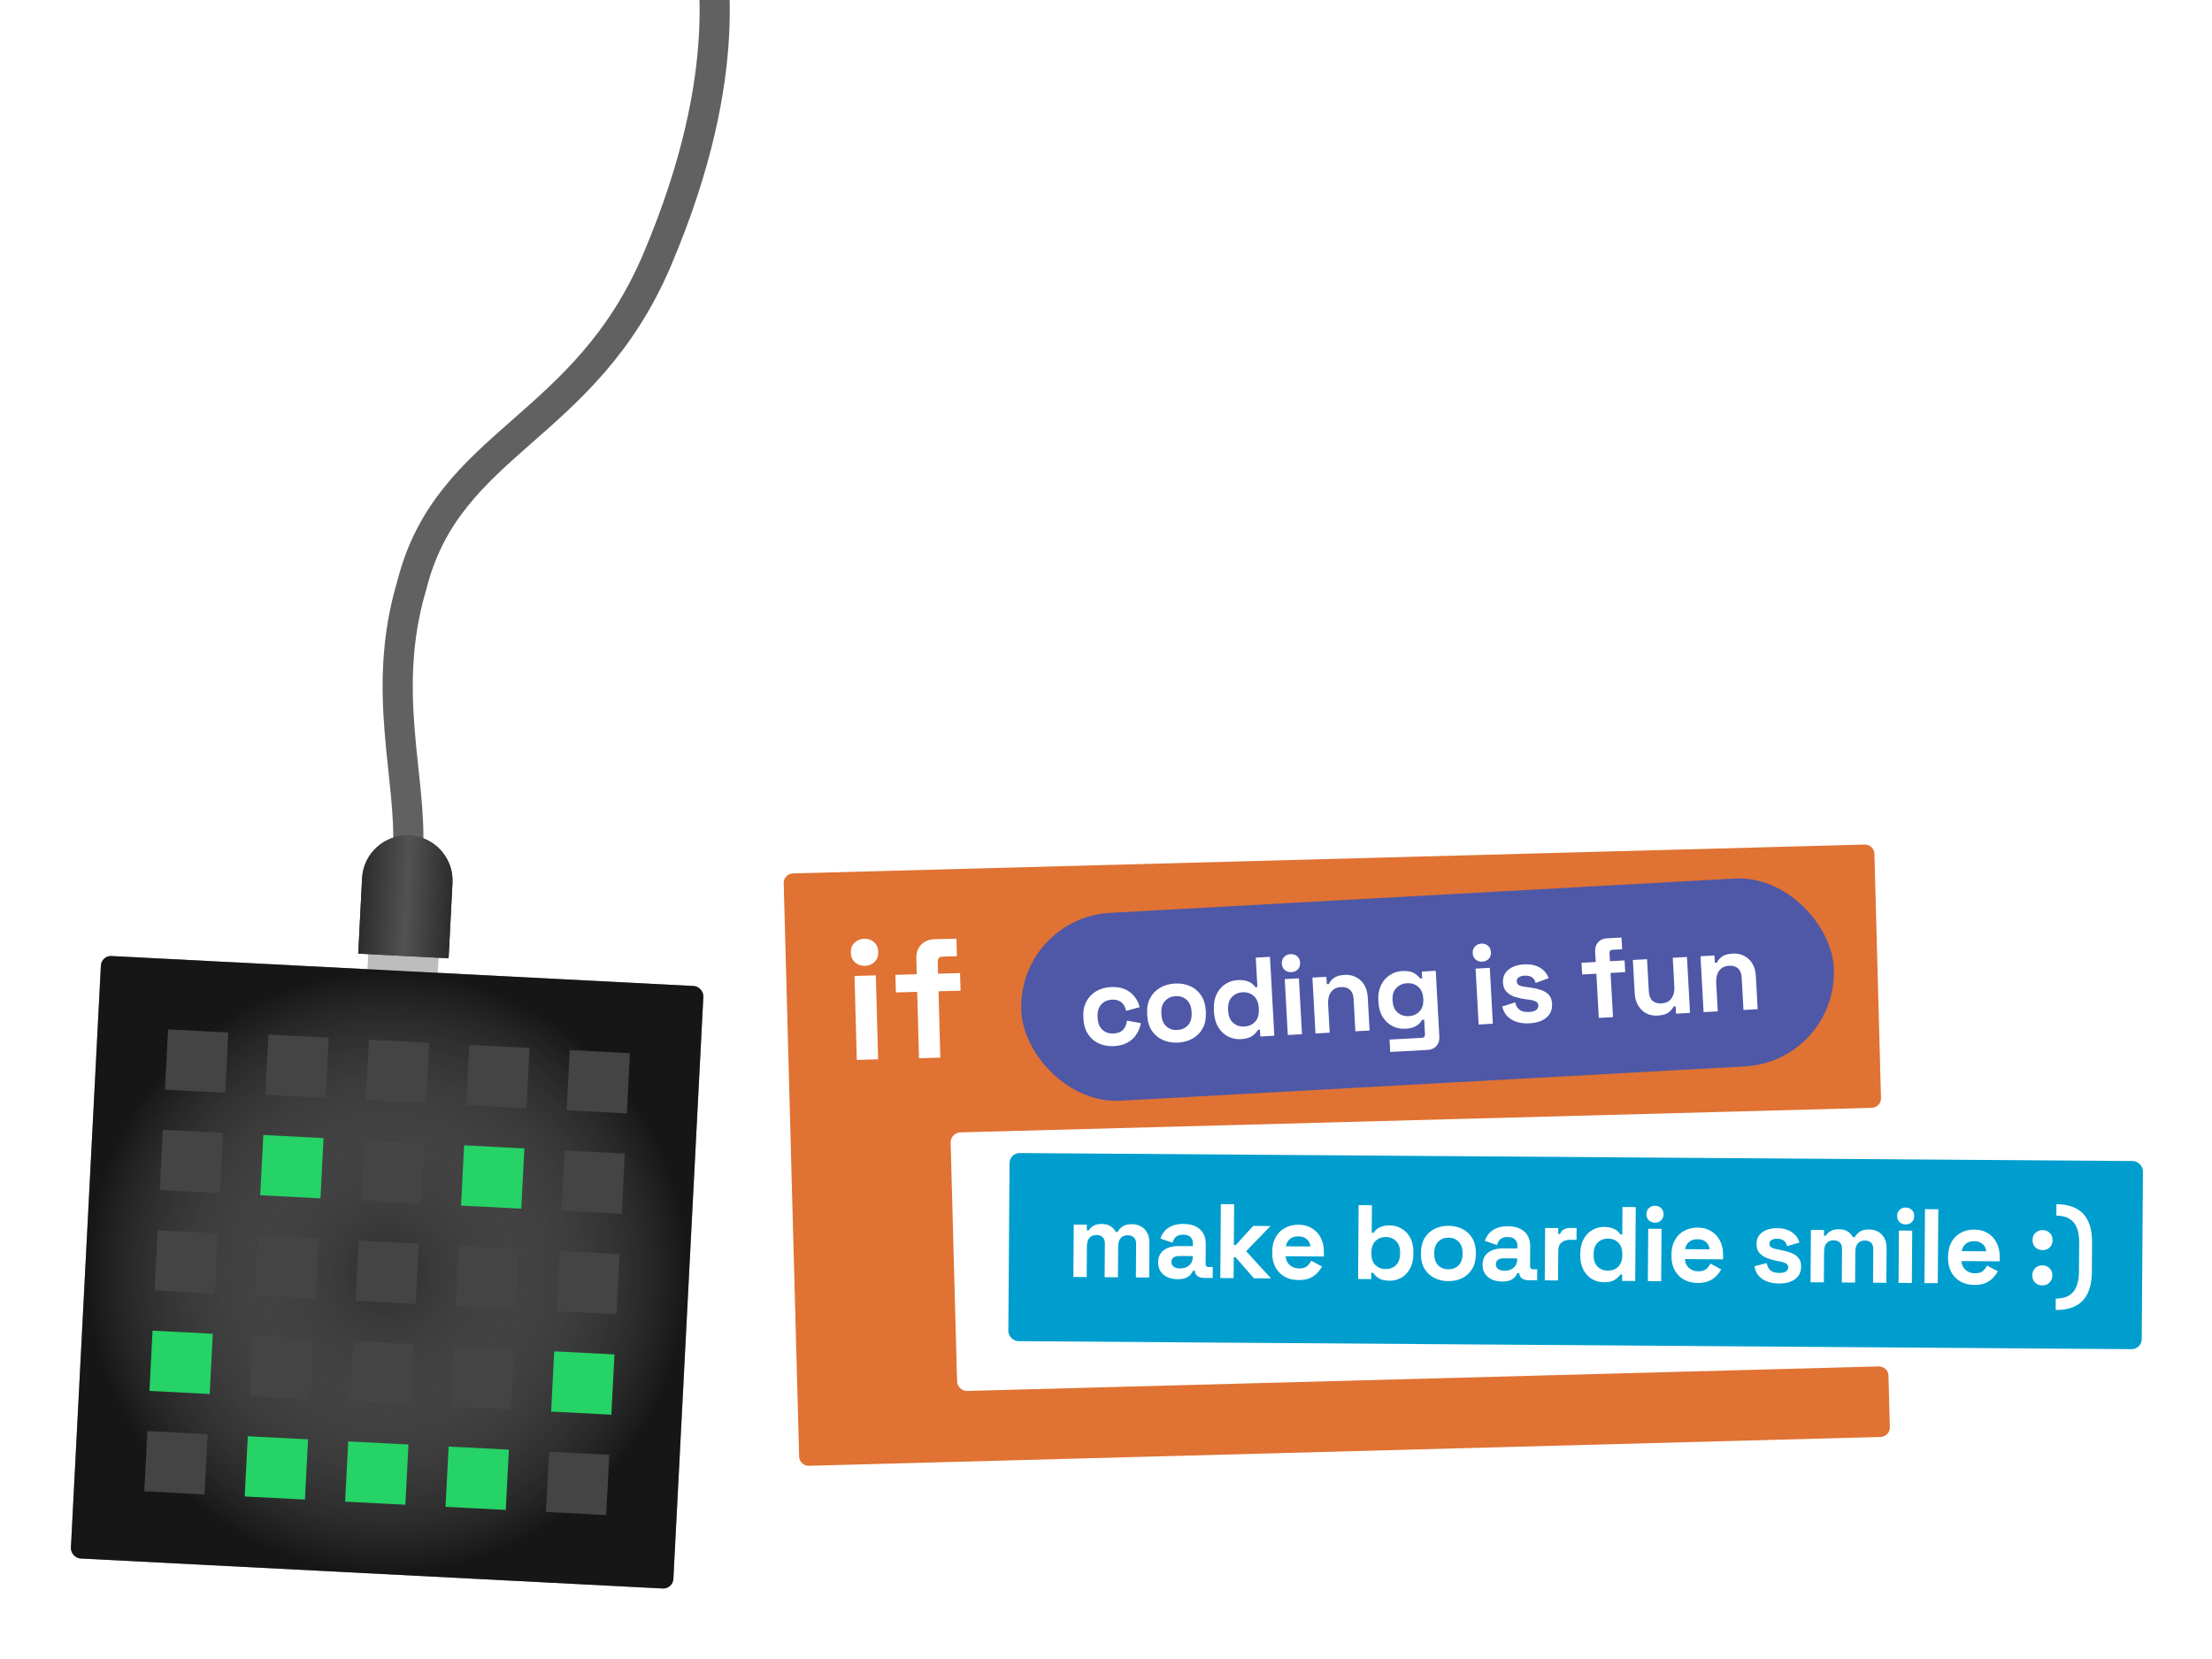 <svg width="440" height="330" viewBox="0 0 440 330" fill="none" xmlns="http://www.w3.org/2000/svg">
<g clip-path="url(#clip0)">
<g opacity="0.75">
<mask id="path-1-outside-1" maskUnits="userSpaceOnUse" x="158.18" y="170.285" width="222" height="122" fill="black">
<rect fill="white" x="158.18" y="170.285" width="222" height="122"/>
<path fill-rule="evenodd" clip-rule="evenodd" d="M160.18 174.156C160.18 173.123 161.032 172.285 162.084 172.285H375.314C376.365 172.285 377.217 173.123 377.217 174.156V222.802C377.217 223.836 376.365 224.674 375.314 224.674H193.987C192.882 224.674 191.987 225.569 191.987 226.673V274.126C191.987 275.231 192.882 276.126 193.987 276.126H375.313C376.365 276.126 377.217 276.964 377.217 277.997V288.288C377.217 289.321 376.365 290.159 375.313 290.159H162.084C161.032 290.159 160.18 289.321 160.18 288.288V283.61V277.997V217.19C160.18 217.189 160.18 217.189 160.18 217.189V217.189C160.18 217.189 160.18 217.189 160.18 217.189V174.156Z"/>
</mask>
<path fill-rule="evenodd" clip-rule="evenodd" d="M160.18 174.156C160.18 173.123 161.032 172.285 162.084 172.285H375.314C376.365 172.285 377.217 173.123 377.217 174.156V222.802C377.217 223.836 376.365 224.674 375.314 224.674H193.987C192.882 224.674 191.987 225.569 191.987 226.673V274.126C191.987 275.231 192.882 276.126 193.987 276.126H375.313C376.365 276.126 377.217 276.964 377.217 277.997V288.288C377.217 289.321 376.365 290.159 375.313 290.159H162.084C161.032 290.159 160.18 289.321 160.18 288.288V283.61V277.997V217.19C160.18 217.189 160.18 217.189 160.18 217.189V217.189C160.18 217.189 160.18 217.189 160.18 217.189V174.156Z" fill="white"/>
<path d="M162.084 170.285C159.961 170.285 158.18 171.986 158.18 174.156H162.18C162.18 174.175 162.176 174.198 162.167 174.219C162.158 174.238 162.148 174.251 162.139 174.26C162.122 174.277 162.098 174.285 162.084 174.285V170.285ZM375.314 170.285H162.084V174.285H375.314V170.285ZM379.217 174.156C379.217 171.986 377.437 170.285 375.314 170.285V174.285C375.299 174.285 375.276 174.277 375.258 174.26C375.249 174.251 375.239 174.238 375.231 174.219C375.222 174.198 375.217 174.175 375.217 174.156H379.217ZM379.217 222.802V174.156H375.217V222.802H379.217ZM375.314 226.674C377.437 226.674 379.217 224.973 379.217 222.802H375.217C375.217 222.783 375.222 222.761 375.231 222.74C375.239 222.721 375.249 222.708 375.258 222.699C375.276 222.681 375.299 222.674 375.314 222.674V226.674ZM193.987 226.674H375.314V222.674H193.987V226.674ZM189.987 226.673V274.126H193.987V226.673H189.987ZM375.313 274.126H193.987V278.126H375.313V274.126ZM379.217 277.997C379.217 275.827 377.436 274.126 375.313 274.126V278.126C375.299 278.126 375.276 278.118 375.258 278.101C375.249 278.092 375.239 278.079 375.23 278.06C375.222 278.039 375.217 278.016 375.217 277.997H379.217ZM379.217 288.288V277.997H375.217V288.288H379.217ZM375.313 292.159C377.436 292.159 379.217 290.458 379.217 288.288H375.217C375.217 288.269 375.222 288.246 375.23 288.226C375.239 288.206 375.249 288.193 375.258 288.184C375.276 288.167 375.299 288.159 375.313 288.159V292.159ZM162.084 292.159H375.313V288.159H162.084V292.159ZM158.18 288.288C158.18 290.458 159.96 292.159 162.084 292.159V288.159C162.098 288.159 162.121 288.167 162.139 288.184C162.148 288.193 162.158 288.206 162.166 288.226C162.175 288.246 162.18 288.269 162.18 288.288H158.18ZM158.18 283.61V288.288H162.18V283.61H158.18ZM162.18 283.61V277.997H158.18V283.61H162.18ZM162.18 277.997V217.19H158.18V277.997H162.18ZM158.18 174.156V217.189H162.18V174.156H158.18ZM160.18 219.189C161.271 219.189 162.18 218.307 162.18 217.189H158.18C158.18 216.071 159.089 215.189 160.18 215.189V219.189ZM189.987 274.126C189.987 276.335 191.778 278.126 193.987 278.126V274.126L193.987 274.126H189.987ZM162.18 217.19C162.18 218.293 161.285 219.189 160.18 219.189V215.189C159.074 215.189 158.18 216.086 158.18 217.19H162.18ZM193.987 222.674C191.778 222.674 189.987 224.464 189.987 226.673H193.987L193.987 226.674V222.674Z" fill="white" mask="url(#path-1-outside-1)"/>
<rect x="198.24" y="231.45" width="227.687" height="38.891" rx="3" fill="white" stroke="white" stroke-width="2"/>
<rect x="206.922" y="178.646" width="164.032" height="39.614" rx="3" fill="white" stroke="white" stroke-width="2"/>
</g>
<g filter="url(#filter0_d)">
<path fill-rule="evenodd" clip-rule="evenodd" d="M155.891 175.656C155.863 174.623 156.692 173.763 157.743 173.735L370.896 167.997C371.947 167.969 372.822 168.783 372.849 169.816L374.158 218.445C374.186 219.478 373.357 220.338 372.306 220.366L191.045 225.246C189.94 225.275 189.069 226.195 189.099 227.299L190.376 274.735C190.406 275.839 191.325 276.71 192.429 276.68L373.69 271.801C374.742 271.772 375.616 272.587 375.644 273.62L375.921 283.907C375.949 284.94 375.119 285.8 374.068 285.828L160.916 291.566C159.864 291.594 158.99 290.78 158.962 289.747L158.836 285.071C158.836 285.071 158.836 285.071 158.836 285.071V285.071C158.836 285.071 158.836 285.071 158.836 285.071L157.048 218.674C157.048 218.674 157.048 218.674 157.048 218.674V218.674C157.049 218.674 157.049 218.674 157.049 218.674L155.891 175.656Z" fill="#E07233"/>
<path d="M170.427 210.827L169.977 194.129L174.219 194.014L174.669 210.713L170.427 210.827ZM172.046 192.119C171.283 192.139 170.625 191.91 170.073 191.431C169.544 190.951 169.268 190.307 169.246 189.499C169.225 188.691 169.465 188.033 169.968 187.525C170.493 187.017 171.138 186.753 171.901 186.732C172.686 186.711 173.344 186.94 173.873 187.42C174.403 187.9 174.678 188.544 174.7 189.352C174.722 190.16 174.481 190.818 173.978 191.326C173.476 191.833 172.831 192.098 172.046 192.119Z" fill="white"/>
<path d="M182.803 210.494L182.448 197.297L178.206 197.411L178.112 193.91L182.354 193.795L182.27 190.698C182.24 189.553 182.552 188.635 183.207 187.944C183.884 187.229 184.772 186.857 185.872 186.828L190.249 186.71L190.343 190.211L187.448 190.289C186.819 190.306 186.514 190.651 186.532 191.325L186.596 193.681L190.972 193.563L191.067 197.065L186.69 197.182L187.045 210.38L182.803 210.494Z" fill="white"/>
</g>
<rect x="200.828" y="229.344" width="225.457" height="37.42" rx="2" transform="rotate(0.412 200.828 229.344)" fill="#009ECE"/>
<g filter="url(#filter1_d)">
<rect x="202.135" y="182.608" width="161.843" height="37.42" rx="18.71" transform="rotate(-3.144 202.135 182.608)" fill="#4E58A7"/>
<path d="M221.59 208.088C220.513 208.147 219.522 207.977 218.616 207.577C217.724 207.176 217.001 206.564 216.446 205.74C215.891 204.916 215.581 203.898 215.514 202.688L215.497 202.374C215.43 201.163 215.628 200.118 216.089 199.238C216.55 198.359 217.202 197.671 218.044 197.175C218.902 196.678 219.868 196.4 220.944 196.341C222.005 196.283 222.927 196.419 223.71 196.751C224.493 197.083 225.134 197.565 225.633 198.197C226.147 198.813 226.501 199.529 226.696 200.342L223.993 201.075C223.908 200.63 223.752 200.234 223.523 199.887C223.294 199.54 222.979 199.272 222.579 199.084C222.194 198.896 221.717 198.817 221.15 198.848C220.582 198.879 220.073 199.035 219.624 199.314C219.188 199.578 218.85 199.964 218.608 200.472C218.38 200.964 218.285 201.561 218.324 202.264L218.336 202.488C218.375 203.19 218.535 203.781 218.816 204.26C219.111 204.724 219.49 205.07 219.952 205.3C220.429 205.513 220.951 205.605 221.519 205.574C222.371 205.527 223.002 205.275 223.411 204.818C223.835 204.345 224.087 203.746 224.167 203.022L226.938 203.522C226.787 204.325 226.491 205.068 226.048 205.752C225.62 206.42 225.036 206.962 224.294 207.377C223.552 207.793 222.651 208.03 221.59 208.088Z" fill="white"/>
<path d="M234.344 207.388C233.238 207.448 232.232 207.279 231.326 206.879C230.419 206.479 229.689 205.867 229.134 205.043C228.579 204.219 228.268 203.209 228.203 202.013L228.183 201.655C228.117 200.459 228.315 199.421 228.777 198.542C229.238 197.662 229.897 196.973 230.754 196.477C231.611 195.98 232.593 195.701 233.699 195.64C234.805 195.58 235.811 195.749 236.718 196.149C237.624 196.549 238.355 197.161 238.91 197.985C239.465 198.809 239.775 199.819 239.841 201.014L239.86 201.373C239.926 202.569 239.728 203.607 239.267 204.486C238.805 205.366 238.146 206.054 237.289 206.551C236.432 207.048 235.45 207.327 234.344 207.388ZM234.206 204.877C235.073 204.829 235.775 204.513 236.313 203.929C236.85 203.33 237.089 202.507 237.032 201.461L237.02 201.237C236.962 200.191 236.634 199.407 236.036 198.885C235.452 198.347 234.719 198.103 233.837 198.151C232.97 198.199 232.268 198.522 231.732 199.121C231.194 199.705 230.954 200.521 231.011 201.567L231.024 201.791C231.081 202.837 231.409 203.629 232.009 204.165C232.607 204.687 233.339 204.924 234.206 204.877Z" fill="white"/>
<path d="M246.816 206.703C245.934 206.751 245.092 206.58 244.292 206.189C243.505 205.783 242.856 205.166 242.346 204.34C241.836 203.513 241.548 202.495 241.481 201.284L241.461 200.925C241.395 199.715 241.57 198.671 241.987 197.794C242.403 196.916 242.981 196.24 243.719 195.765C244.457 195.274 245.274 195.005 246.17 194.955C246.843 194.918 247.408 194.97 247.865 195.11C248.337 195.234 248.721 195.407 249.018 195.631C249.315 195.854 249.546 196.097 249.71 196.357L250.114 196.335L249.792 190.484L252.617 190.329L253.479 206.022L250.699 206.174L250.625 204.829L250.222 204.852C249.991 205.284 249.616 205.687 249.096 206.06C248.592 206.433 247.832 206.647 246.816 206.703ZM247.532 204.19C248.399 204.142 249.109 203.826 249.661 203.241C250.213 202.641 250.459 201.803 250.4 200.727L250.388 200.503C250.329 199.427 249.992 198.628 249.379 198.107C248.78 197.57 248.04 197.326 247.158 197.375C246.291 197.422 245.582 197.746 245.03 198.346C244.477 198.931 244.231 199.761 244.29 200.838L244.302 201.062C244.361 202.138 244.698 202.944 245.312 203.48C245.925 204.001 246.665 204.237 247.532 204.19Z" fill="white"/>
<path d="M256.162 205.874L255.552 194.755L258.376 194.6L258.987 205.719L256.162 205.874ZM256.893 193.377C256.385 193.405 255.942 193.264 255.565 192.955C255.203 192.645 255.008 192.221 254.978 191.683C254.949 191.145 255.097 190.702 255.422 190.355C255.763 190.006 256.187 189.818 256.696 189.79C257.219 189.761 257.661 189.902 258.023 190.212C258.385 190.522 258.58 190.946 258.61 191.484C258.64 192.022 258.492 192.465 258.166 192.812C257.84 193.16 257.416 193.348 256.893 193.377Z" fill="white"/>
<path d="M261.669 205.572L261.058 194.452L263.838 194.3L263.918 195.757L264.322 195.735C264.48 195.336 264.796 194.952 265.27 194.581C265.744 194.195 266.481 193.975 267.482 193.92C268.349 193.872 269.115 194.032 269.78 194.401C270.459 194.753 270.997 195.271 271.394 195.953C271.791 196.621 272.014 197.418 272.065 198.345L272.43 204.981L269.605 205.136L269.253 198.724C269.207 197.887 268.963 197.271 268.522 196.876C268.095 196.479 267.501 196.302 266.739 196.344C265.872 196.392 265.215 196.72 264.769 197.329C264.322 197.923 264.127 198.736 264.183 199.767L264.494 205.417L261.669 205.572Z" fill="white"/>
<path d="M274.194 199.352L274.174 198.994C274.11 197.828 274.287 196.821 274.706 195.974C275.123 195.112 275.701 194.443 276.439 193.967C277.192 193.476 278.024 193.206 278.936 193.156C279.952 193.1 280.731 193.237 281.274 193.567C281.817 193.897 282.219 194.25 282.479 194.625L282.883 194.603L282.809 193.258L285.589 193.105L286.308 206.197C286.35 206.96 286.159 207.577 285.735 208.05C285.312 208.538 284.727 208.803 283.98 208.844L276.537 209.253L276.401 206.787L282.858 206.432C283.276 206.409 283.473 206.173 283.449 205.725L283.29 202.833L282.886 202.855C282.75 203.102 282.554 203.36 282.299 203.629C282.043 203.883 281.696 204.105 281.256 204.294C280.817 204.483 280.254 204.596 279.566 204.634C278.654 204.684 277.798 204.514 276.997 204.123C276.21 203.716 275.563 203.115 275.054 202.318C274.545 201.507 274.258 200.518 274.194 199.352ZM280.238 202.124C281.104 202.076 281.814 201.76 282.367 201.175C282.919 200.59 283.168 199.796 283.113 198.795L283.101 198.571C283.045 197.555 282.711 196.793 282.098 196.287C281.5 195.766 280.76 195.529 279.878 195.577C279.011 195.625 278.302 195.941 277.749 196.526C277.196 197.096 276.947 197.89 277.003 198.906L277.015 199.13C277.07 200.131 277.404 200.893 278.017 201.414C278.631 201.935 279.371 202.171 280.238 202.124Z" fill="white"/>
<path d="M294.127 203.789L293.516 192.67L296.341 192.515L296.951 203.634L294.127 203.789ZM294.857 191.292C294.349 191.32 293.906 191.179 293.529 190.87C293.168 190.56 292.972 190.136 292.942 189.598C292.913 189.06 293.061 188.617 293.387 188.27C293.727 187.921 294.152 187.733 294.66 187.705C295.183 187.676 295.625 187.817 295.987 188.127C296.349 188.437 296.545 188.861 296.574 189.399C296.604 189.937 296.456 190.38 296.13 190.727C295.804 191.075 295.38 191.263 294.857 191.292Z" fill="white"/>
<path d="M304.268 203.547C302.819 203.627 301.613 203.378 300.652 202.801C299.691 202.224 299.081 201.358 298.823 200.203L301.387 199.388C301.52 199.905 301.714 200.307 301.97 200.593C302.241 200.878 302.559 201.077 302.925 201.192C303.305 201.291 303.712 201.329 304.145 201.305C304.803 201.269 305.283 201.13 305.584 200.889C305.885 200.632 306.026 200.332 306.007 199.989C305.988 199.645 305.824 199.392 305.515 199.229C305.206 199.051 304.719 198.92 304.055 198.837L303.421 198.759C302.635 198.652 301.914 198.489 301.258 198.271C300.6 198.037 300.065 197.699 299.651 197.257C299.237 196.815 299.01 196.228 298.969 195.496C298.909 194.39 299.266 193.523 300.041 192.896C300.815 192.254 301.86 191.897 303.175 191.824C304.415 191.756 305.462 191.976 306.314 192.484C307.167 192.992 307.744 193.687 308.048 194.57L305.469 195.521C305.318 194.96 305.05 194.57 304.663 194.351C304.291 194.132 303.836 194.037 303.298 194.066C302.76 194.096 302.354 194.215 302.081 194.425C301.807 194.62 301.679 194.882 301.697 195.211C301.717 195.57 301.881 195.831 302.19 195.993C302.498 196.141 302.908 196.246 303.421 196.308L304.055 196.386C304.9 196.489 305.666 196.649 306.353 196.867C307.053 197.068 307.61 197.39 308.025 197.832C308.453 198.258 308.688 198.859 308.731 199.637C308.795 200.802 308.419 201.73 307.602 202.419C306.799 203.093 305.688 203.469 304.268 203.547Z" fill="white"/>
<path d="M318.023 202.477L317.541 193.689L314.716 193.844L314.588 191.512L317.413 191.357L317.299 189.295C317.257 188.532 317.448 187.915 317.872 187.442C318.31 186.953 318.895 186.689 319.627 186.648L322.542 186.488L322.67 188.82L320.742 188.926C320.323 188.949 320.126 189.184 320.151 189.633L320.237 191.202L323.152 191.042L323.28 193.373L320.365 193.534L320.848 202.322L318.023 202.477Z" fill="white"/>
<path d="M329.748 202.013C328.881 202.06 328.108 201.908 327.429 201.555C326.764 201.187 326.233 200.662 325.836 199.979C325.439 199.296 325.215 198.499 325.165 197.587L324.8 190.951L327.625 190.796L327.977 197.208C328.023 198.045 328.26 198.661 328.686 199.058C329.128 199.453 329.729 199.63 330.492 199.588C331.358 199.541 332.015 199.22 332.462 198.626C332.909 198.016 333.103 197.196 333.047 196.165L332.737 190.516L335.561 190.36L336.172 201.48L333.392 201.633L333.312 200.175L332.909 200.198C332.75 200.581 332.434 200.966 331.96 201.351C331.487 201.737 330.749 201.958 329.748 202.013Z" fill="white"/>
<path d="M338.867 201.332L338.256 190.212L341.036 190.06L341.116 191.517L341.52 191.495C341.678 191.096 341.994 190.712 342.468 190.341C342.942 189.955 343.679 189.735 344.68 189.68C345.547 189.632 346.313 189.792 346.978 190.161C347.657 190.513 348.195 191.031 348.592 191.713C348.989 192.381 349.212 193.178 349.263 194.105L349.628 200.741L346.803 200.896L346.451 194.484C346.405 193.647 346.161 193.031 345.72 192.636C345.293 192.239 344.699 192.062 343.937 192.104C343.07 192.152 342.413 192.48 341.967 193.089C341.52 193.683 341.325 194.496 341.381 195.527L341.692 201.177L338.867 201.332Z" fill="white"/>
</g>
<path d="M213.513 254.01L213.588 243.594L216.192 243.613L216.183 244.747L216.561 244.75C216.746 244.401 217.049 244.102 217.471 243.853C217.893 243.59 218.447 243.461 219.133 243.466C219.875 243.471 220.469 243.622 220.914 243.92C221.36 244.203 221.701 244.576 221.935 245.04L222.313 245.043C222.555 244.596 222.893 244.228 223.329 243.937C223.765 243.646 224.383 243.503 225.18 243.509C225.824 243.514 226.404 243.658 226.92 243.942C227.451 244.211 227.868 244.627 228.172 245.19C228.49 245.738 228.646 246.432 228.64 247.272L228.591 254.118L225.945 254.099L225.992 247.442C225.996 246.868 225.853 246.44 225.561 246.158C225.269 245.862 224.857 245.712 224.325 245.708C223.723 245.704 223.252 245.896 222.914 246.286C222.589 246.662 222.424 247.207 222.419 247.921L222.375 254.073L219.729 254.054L219.777 247.398C219.781 246.824 219.637 246.396 219.345 246.114C219.053 245.817 218.641 245.667 218.109 245.664C217.507 245.659 217.037 245.852 216.698 246.242C216.373 246.617 216.208 247.162 216.203 247.876L216.159 254.029L213.513 254.01ZM234.248 254.452C233.506 254.447 232.842 254.316 232.256 254.06C231.67 253.79 231.204 253.409 230.857 252.916C230.525 252.41 230.361 251.799 230.366 251.086C230.371 250.372 230.544 249.778 230.883 249.304C231.236 248.817 231.715 248.456 232.319 248.222C232.937 247.975 233.637 247.854 234.421 247.859L237.277 247.88L237.282 247.292C237.285 246.802 237.134 246.402 236.828 246.092C236.522 245.767 236.034 245.603 235.362 245.598C234.704 245.593 234.213 245.744 233.888 246.05C233.564 246.341 233.352 246.725 233.25 247.2L230.82 246.364C230.992 245.833 231.261 245.352 231.628 244.92C232.01 244.475 232.509 244.122 233.127 243.86C233.759 243.585 234.523 243.45 235.419 243.456C236.791 243.466 237.873 243.817 238.667 244.509C239.46 245.2 239.851 246.197 239.842 247.499L239.814 251.384C239.811 251.804 240.006 252.016 240.398 252.018L241.238 252.024L241.222 254.208L239.458 254.196C238.94 254.192 238.514 254.063 238.18 253.808C237.846 253.554 237.68 253.217 237.683 252.797L237.683 252.776L237.284 252.773C237.227 252.941 237.1 253.164 236.902 253.442C236.704 253.707 236.394 253.943 235.972 254.15C235.551 254.357 234.976 254.458 234.248 254.452ZM234.726 252.314C235.468 252.319 236.071 252.12 236.536 251.718C237.015 251.301 237.257 250.75 237.262 250.064L237.263 249.854L234.596 249.835C234.106 249.831 233.721 249.933 233.439 250.141C233.158 250.349 233.015 250.642 233.013 251.02C233.01 251.398 233.155 251.707 233.447 251.948C233.739 252.188 234.166 252.31 234.726 252.314ZM242.737 254.219L242.842 239.519L245.488 239.538L245.43 247.665L245.808 247.668L249.279 243.85L252.723 243.874L247.878 248.88L252.816 254.291L249.415 254.267L245.79 250.104L245.412 250.101L245.383 254.238L242.737 254.219ZM258.278 254.624C257.242 254.617 256.327 254.393 255.532 253.954C254.751 253.5 254.139 252.873 253.697 252.071C253.269 251.256 253.059 250.303 253.067 249.211L253.068 248.959C253.076 247.867 253.3 246.924 253.74 246.129C254.18 245.32 254.793 244.701 255.58 244.273C256.367 243.83 257.279 243.613 258.315 243.62C259.337 243.628 260.224 243.865 260.977 244.332C261.73 244.786 262.313 245.42 262.727 246.235C263.141 247.036 263.345 247.968 263.337 249.032L263.331 249.935L255.75 249.881C255.773 250.595 256.035 251.178 256.535 251.63C257.036 252.081 257.651 252.31 258.379 252.315C259.121 252.32 259.668 252.163 260.02 251.844C260.372 251.524 260.641 251.169 260.826 250.778L262.98 251.928C262.782 252.29 262.492 252.687 262.111 253.119C261.744 253.536 261.251 253.897 260.633 254.2C260.015 254.49 259.23 254.631 258.278 254.624ZM255.785 247.907L260.657 247.942C260.605 247.34 260.364 246.855 259.932 246.488C259.515 246.121 258.963 245.935 258.277 245.93C257.563 245.925 256.995 246.103 256.572 246.464C256.15 246.825 255.887 247.306 255.785 247.907ZM276.402 254.754C275.464 254.747 274.744 254.581 274.242 254.256C273.741 253.93 273.372 253.57 273.137 253.177L272.759 253.174L272.75 254.434L270.146 254.415L270.251 239.716L272.897 239.735L272.858 245.215L273.236 245.218C273.392 244.967 273.596 244.731 273.85 244.508C274.118 244.286 274.462 244.107 274.883 243.97C275.318 243.819 275.85 243.746 276.48 243.75C277.32 243.756 278.096 243.972 278.807 244.397C279.518 244.808 280.088 245.414 280.516 246.215C280.944 247.016 281.154 247.984 281.146 249.118L281.144 249.454C281.136 250.588 280.912 251.552 280.472 252.347C280.032 253.142 279.454 253.747 278.737 254.162C278.02 254.563 277.242 254.76 276.402 254.754ZM275.62 252.438C276.432 252.444 277.113 252.19 277.663 251.676C278.213 251.148 278.491 250.38 278.498 249.372L278.5 249.162C278.507 248.154 278.239 247.389 277.697 246.867C277.169 246.331 276.492 246.06 275.666 246.055C274.854 246.049 274.173 246.31 273.623 246.838C273.074 247.352 272.795 248.113 272.788 249.121L272.786 249.331C272.779 250.339 273.047 251.111 273.589 251.647C274.131 252.169 274.808 252.433 275.62 252.438ZM288.071 254.838C287.035 254.83 286.106 254.613 285.283 254.188C284.46 253.762 283.813 253.148 283.343 252.347C282.872 251.545 282.641 250.585 282.649 249.465L282.652 249.129C282.66 248.009 282.905 247.051 283.386 246.257C283.868 245.462 284.523 244.858 285.352 244.444C286.181 244.03 287.114 243.826 288.15 243.834C289.186 243.841 290.115 244.058 290.938 244.484C291.761 244.91 292.408 245.523 292.878 246.325C293.348 247.126 293.579 248.087 293.571 249.207L293.569 249.543C293.561 250.663 293.316 251.62 292.834 252.415C292.353 253.209 291.697 253.813 290.868 254.228C290.039 254.642 289.107 254.845 288.071 254.838ZM288.088 252.486C288.9 252.491 289.574 252.237 290.109 251.723C290.645 251.195 290.917 250.441 290.924 249.461L290.925 249.251C290.932 248.271 290.671 247.52 290.143 246.998C289.629 246.462 288.959 246.192 288.133 246.186C287.321 246.18 286.647 246.441 286.111 246.969C285.576 247.483 285.304 248.231 285.297 249.211L285.296 249.421C285.289 250.4 285.549 251.158 286.077 251.694C286.606 252.216 287.276 252.48 288.088 252.486ZM298.787 254.914C298.045 254.909 297.381 254.778 296.795 254.522C296.209 254.252 295.743 253.87 295.396 253.378C295.064 252.872 294.9 252.261 294.905 251.547C294.91 250.833 295.082 250.24 295.422 249.766C295.775 249.279 296.254 248.918 296.858 248.684C297.475 248.437 298.176 248.316 298.96 248.321L301.816 248.342L301.82 247.754C301.824 247.264 301.673 246.864 301.367 246.553C301.061 246.229 300.573 246.065 299.901 246.06C299.243 246.055 298.751 246.206 298.427 246.511C298.103 246.803 297.89 247.187 297.789 247.662L295.359 246.825C295.531 246.295 295.8 245.814 296.167 245.382C296.548 244.937 297.048 244.583 297.666 244.322C298.298 244.046 299.062 243.912 299.958 243.918C301.33 243.928 302.412 244.279 303.205 244.971C303.998 245.662 304.39 246.659 304.381 247.961L304.353 251.846C304.35 252.266 304.545 252.477 304.937 252.48L305.777 252.486L305.761 254.67L303.997 254.657C303.479 254.654 303.053 254.525 302.719 254.27C302.385 254.016 302.219 253.679 302.222 253.259L302.222 253.238L301.823 253.235C301.766 253.402 301.638 253.626 301.44 253.904C301.243 254.169 300.933 254.405 300.511 254.612C300.09 254.819 299.515 254.919 298.787 254.914ZM299.264 252.776C300.006 252.781 300.61 252.582 301.075 252.18C301.554 251.763 301.796 251.212 301.801 250.526L301.802 250.316L299.135 250.297C298.645 250.293 298.259 250.395 297.978 250.603C297.696 250.811 297.554 251.104 297.552 251.482C297.549 251.86 297.694 252.169 297.986 252.409C298.278 252.65 298.704 252.772 299.264 252.776ZM307.276 254.681L307.35 244.265L309.954 244.284L309.946 245.46L310.324 245.463C310.481 245.044 310.735 244.737 311.086 244.544C311.452 244.351 311.872 244.256 312.348 244.259L313.608 244.268L313.591 246.62L312.29 246.611C311.618 246.606 311.063 246.784 310.627 247.145C310.19 247.492 309.969 248.036 309.964 248.778L309.922 254.7L307.276 254.681ZM319.01 255.059C318.184 255.053 317.409 254.844 316.684 254.433C315.973 254.008 315.403 253.395 314.975 252.594C314.547 251.793 314.336 250.825 314.345 249.691L314.347 249.355C314.355 248.221 314.579 247.257 315.019 246.462C315.458 245.667 316.037 245.069 316.754 244.669C317.471 244.254 318.249 244.049 319.089 244.055C319.719 244.06 320.243 244.14 320.662 244.297C321.095 244.441 321.444 244.625 321.708 244.851C321.973 245.077 322.174 245.316 322.312 245.569L322.69 245.572L322.729 240.091L325.375 240.11L325.27 254.81L322.666 254.791L322.675 253.531L322.297 253.528C322.057 253.919 321.683 254.273 321.177 254.591C320.684 254.91 319.962 255.066 319.01 255.059ZM319.825 252.755C320.637 252.761 321.318 252.506 321.867 251.992C322.417 251.464 322.696 250.696 322.703 249.688L322.704 249.478C322.712 248.47 322.444 247.705 321.902 247.183C321.374 246.648 320.696 246.377 319.87 246.371C319.058 246.365 318.378 246.626 317.828 247.154C317.278 247.668 317 248.429 316.992 249.437L316.991 249.647C316.984 250.655 317.251 251.427 317.793 251.963C318.336 252.485 319.013 252.749 319.825 252.755ZM327.784 254.828L327.858 244.412L330.504 244.431L330.43 254.847L327.784 254.828ZM329.19 243.203C328.714 243.2 328.309 243.043 327.975 242.733C327.656 242.422 327.497 242.015 327.501 241.511C327.505 241.007 327.669 240.603 327.993 240.297C328.331 239.991 328.738 239.84 329.214 239.844C329.704 239.847 330.109 240.004 330.429 240.314C330.748 240.625 330.907 241.032 330.903 241.536C330.899 242.04 330.735 242.445 330.411 242.75C330.087 243.056 329.68 243.207 329.19 243.203ZM337.686 255.193C336.65 255.185 335.734 254.962 334.939 254.522C334.158 254.068 333.547 253.441 333.105 252.64C332.676 251.825 332.466 250.871 332.474 249.779L332.476 249.527C332.484 248.435 332.707 247.492 333.147 246.697C333.587 245.888 334.2 245.269 334.988 244.841C335.775 244.399 336.686 244.181 337.722 244.189C338.744 244.196 339.632 244.433 340.384 244.901C341.137 245.354 341.72 245.988 342.135 246.803C342.549 247.604 342.752 248.537 342.745 249.601L342.738 250.504L335.157 250.449C335.18 251.164 335.442 251.746 335.943 252.198C336.444 252.65 337.058 252.878 337.786 252.883C338.528 252.889 339.075 252.731 339.427 252.412C339.78 252.092 340.048 251.737 340.233 251.347L342.388 252.496C342.189 252.859 341.899 253.256 341.518 253.687C341.151 254.104 340.659 254.465 340.041 254.768C339.423 255.058 338.637 255.199 337.686 255.193ZM335.193 248.476L340.064 248.51C340.013 247.908 339.771 247.423 339.34 247.056C338.922 246.689 338.371 246.503 337.685 246.498C336.971 246.493 336.402 246.671 335.98 247.032C335.557 247.393 335.295 247.874 335.193 248.476ZM353.877 255.308C352.519 255.299 351.408 254.997 350.545 254.403C349.681 253.808 349.162 252.965 348.988 251.871L351.428 251.259C351.523 251.749 351.681 252.136 351.903 252.417C352.139 252.699 352.424 252.904 352.76 253.032C353.109 253.147 353.486 253.206 353.892 253.208C354.508 253.213 354.964 253.111 355.259 252.903C355.555 252.681 355.704 252.409 355.706 252.087C355.709 251.765 355.57 251.519 355.292 251.349C355.013 251.165 354.566 251.015 353.951 250.899L353.364 250.79C352.637 250.644 351.973 250.451 351.373 250.208C350.772 249.952 350.292 249.606 349.931 249.169C349.57 248.732 349.392 248.171 349.397 247.485C349.405 246.449 349.788 245.661 350.548 245.12C351.308 244.566 352.304 244.293 353.536 244.302C354.698 244.31 355.662 244.576 356.428 245.099C357.195 245.623 357.694 246.306 357.926 247.147L355.463 247.886C355.355 247.353 355.127 246.973 354.779 246.747C354.444 246.52 354.025 246.405 353.521 246.402C353.017 246.398 352.631 246.486 352.364 246.666C352.097 246.832 351.962 247.07 351.96 247.378C351.958 247.713 352.096 247.966 352.375 248.136C352.653 248.292 353.031 248.414 353.506 248.502L354.093 248.611C354.876 248.756 355.582 248.95 356.21 249.193C356.852 249.422 357.354 249.754 357.715 250.191C358.09 250.613 358.275 251.189 358.27 251.917C358.262 253.009 357.857 253.853 357.054 254.449C356.266 255.032 355.207 255.318 353.877 255.308ZM360.146 255.059L360.22 244.644L362.824 244.662L362.816 245.796L363.194 245.799C363.379 245.45 363.682 245.151 364.104 244.902C364.526 244.639 365.08 244.51 365.765 244.515C366.507 244.521 367.101 244.672 367.547 244.969C367.993 245.252 368.334 245.626 368.568 246.089L368.946 246.092C369.187 245.646 369.526 245.277 369.962 244.986C370.398 244.695 371.015 244.553 371.813 244.559C372.457 244.563 373.037 244.707 373.553 244.991C374.083 245.261 374.5 245.677 374.804 246.239C375.122 246.787 375.279 247.481 375.272 248.321L375.224 255.167L372.578 255.148L372.625 248.491C372.629 247.917 372.485 247.489 372.193 247.207C371.901 246.911 371.49 246.761 370.958 246.757C370.356 246.753 369.885 246.946 369.546 247.335C369.222 247.711 369.057 248.256 369.052 248.97L369.008 255.123L366.362 255.104L366.409 248.447C366.413 247.873 366.27 247.445 365.978 247.163C365.686 246.867 365.274 246.717 364.742 246.713C364.14 246.709 363.669 246.901 363.331 247.291C363.006 247.667 362.841 248.211 362.836 248.925L362.792 255.078L360.146 255.059ZM377.649 255.185L377.724 244.769L380.37 244.788L380.295 255.203L377.649 255.185ZM379.055 243.56C378.579 243.557 378.175 243.4 377.841 243.09C377.521 242.779 377.363 242.372 377.367 241.868C377.37 241.364 377.534 240.959 377.858 240.654C378.196 240.348 378.604 240.197 379.08 240.2C379.57 240.204 379.974 240.361 380.294 240.671C380.614 240.981 380.772 241.389 380.768 241.893C380.765 242.397 380.601 242.801 380.277 243.107C379.953 243.413 379.545 243.564 379.055 243.56ZM382.807 255.221L382.912 240.522L385.558 240.541L385.453 255.24L382.807 255.221ZM392.709 255.586C391.673 255.579 390.758 255.355 389.963 254.916C389.182 254.462 388.57 253.835 388.128 253.033C387.7 252.218 387.49 251.265 387.498 250.173L387.499 249.921C387.507 248.829 387.731 247.885 388.171 247.091C388.611 246.282 389.224 245.663 390.011 245.235C390.798 244.792 391.71 244.575 392.746 244.582C393.768 244.59 394.655 244.827 395.408 245.294C396.161 245.748 396.744 246.382 397.158 247.197C397.572 247.998 397.776 248.93 397.768 249.994L397.762 250.897L390.181 250.843C390.204 251.557 390.466 252.14 390.966 252.592C391.467 253.043 392.082 253.272 392.81 253.277C393.552 253.282 394.099 253.125 394.451 252.806C394.803 252.486 395.072 252.131 395.257 251.74L397.411 252.89C397.213 253.252 396.923 253.649 396.542 254.081C396.175 254.498 395.682 254.859 395.064 255.162C394.446 255.452 393.661 255.593 392.709 255.586ZM390.216 248.869L395.088 248.904C395.036 248.302 394.795 247.817 394.363 247.45C393.946 247.083 393.394 246.897 392.708 246.892C391.994 246.887 391.426 247.065 391.003 247.426C390.581 247.787 390.318 248.268 390.216 248.869ZM406.255 255.683C405.681 255.679 405.199 255.494 404.81 255.127C404.434 254.746 404.249 254.262 404.253 253.674C404.257 253.086 404.45 252.611 404.83 252.25C405.225 251.875 405.709 251.689 406.283 251.693C406.843 251.697 407.311 251.89 407.686 252.27C408.062 252.637 408.247 253.114 408.243 253.702C408.239 254.29 408.046 254.772 407.666 255.147C407.285 255.509 406.815 255.687 406.255 255.683ZM406.305 248.669C405.731 248.665 405.249 248.48 404.86 248.113C404.485 247.732 404.299 247.248 404.303 246.66C404.308 246.072 404.5 245.597 404.881 245.236C405.275 244.861 405.76 244.675 406.334 244.68C406.894 244.684 407.361 244.876 407.736 245.257C408.112 245.623 408.297 246.101 408.293 246.689C408.289 247.277 408.097 247.758 407.716 248.134C407.335 248.495 406.865 248.673 406.305 248.669ZM408.905 260.574L408.921 258.306C410.461 258.317 411.612 257.885 412.374 257.008C413.137 256.145 413.524 254.783 413.538 252.921L413.578 247.251C413.592 245.389 413.223 244.022 412.474 243.148C411.724 242.261 410.579 241.812 409.039 241.801L409.055 239.533C410.623 239.544 411.93 239.826 412.976 240.38C414.036 240.934 414.828 241.772 415.352 242.896C415.89 244.02 416.153 245.45 416.141 247.186L416.099 253.024C416.087 254.76 415.803 256.186 415.249 257.302C414.709 258.418 413.905 259.245 412.838 259.783C411.784 260.322 410.473 260.586 408.905 260.574Z" fill="white"/>
<path d="M141.162 -13.325C141.109 -7.602 147.009 13.213 130.758 51.574C116.333 85.626 89.218 87.666 81.935 116.327C75.62 137.488 81.98 154.64 81.145 169.276" stroke="#616161" stroke-width="6"/>
<path d="M74.025 174.814C74.224 170.953 77.515 167.984 81.376 168.183V168.183C85.236 168.382 88.205 171.673 88.006 175.534L87.081 193.51L73.1 192.79L74.025 174.814Z" fill="#BDBDBD"/>
<g filter="url(#filter2_d)">
<rect x="20.17" y="190.065" width="120" height="120" rx="2" transform="rotate(2.947 20.17 190.065)" fill="#2C2C2C"/>
<rect x="20.17" y="190.065" width="120" height="120" rx="2" transform="rotate(2.947 20.17 190.065)" fill="url(#paint0_radial)" fill-opacity="0.5" style="mix-blend-mode:soft-light"/>
</g>
<g filter="url(#filter3_d)">
<path d="M72.028 174.711C72.283 169.747 76.514 165.93 81.478 166.185V166.185C86.442 166.441 90.259 170.672 90.004 175.636L89.233 190.616L71.256 189.691L72.028 174.711Z" fill="#3C3C3C"/>
<path d="M72.028 174.711C72.283 169.747 76.514 165.93 81.478 166.185V166.185C86.442 166.441 90.259 170.672 90.004 175.636L89.233 190.616L71.256 189.691L72.028 174.711Z" fill="url(#paint1_linear)"/>
</g>
<rect x="33.432" y="204.767" width="12" height="12" transform="rotate(2.947 33.432 204.767)" fill="#444444"/>
<rect x="53.404" y="205.795" width="12" height="12" transform="rotate(2.947 53.404 205.795)" fill="#444444"/>
<rect x="73.377" y="206.822" width="12" height="12" transform="rotate(2.947 73.377 206.822)" fill="#444444"/>
<rect x="93.352" y="207.851" width="12" height="12" transform="rotate(2.947 93.352 207.851)" fill="#444444"/>
<rect x="113.324" y="208.879" width="12" height="12" transform="rotate(2.947 113.324 208.879)" fill="#444444"/>
<rect x="32.402" y="224.74" width="12" height="12" transform="rotate(2.947 32.402 224.74)" fill="#444444"/>
<g filter="url(#filter4_d)">
<rect x="52.377" y="225.768" width="12" height="12" transform="rotate(2.947 52.377 225.768)" fill="#25D366"/>
</g>
<rect x="72.35" y="226.796" width="12" height="12" transform="rotate(2.947 72.35 226.796)" fill="#444444"/>
<g filter="url(#filter5_d)">
<rect x="92.322" y="227.824" width="12" height="12" transform="rotate(2.947 92.322 227.824)" fill="#25D366"/>
</g>
<rect x="112.297" y="228.853" width="12" height="12" transform="rotate(2.947 112.297 228.853)" fill="#444444"/>
<rect x="31.375" y="244.713" width="12" height="12" transform="rotate(2.947 31.375 244.713)" fill="#444444"/>
<rect x="51.348" y="245.741" width="12" height="12" transform="rotate(2.947 51.348 245.741)" fill="#444444"/>
<rect x="71.322" y="246.77" width="12" height="12" transform="rotate(2.947 71.322 246.77)" fill="#444444"/>
<rect x="91.295" y="247.798" width="12" height="12" transform="rotate(2.947 91.295 247.798)" fill="#444444"/>
<rect x="111.268" y="248.826" width="12" height="12" transform="rotate(2.947 111.268 248.826)" fill="#444444"/>
<g filter="url(#filter6_d)">
<rect x="30.346" y="264.687" width="12" height="12" transform="rotate(2.947 30.346 264.687)" fill="#25D366"/>
</g>
<rect x="50.32" y="265.715" width="12" height="12" transform="rotate(2.947 50.32 265.715)" fill="#444444"/>
<rect x="70.293" y="266.743" width="12" height="12" transform="rotate(2.947 70.293 266.743)" fill="#444444"/>
<rect x="90.268" y="267.771" width="12" height="12" transform="rotate(2.947 90.268 267.771)" fill="#444444"/>
<g filter="url(#filter7_d)">
<rect x="110.24" y="268.8" width="12" height="12" transform="rotate(2.947 110.24 268.8)" fill="#25D366"/>
</g>
<rect x="29.318" y="284.66" width="12" height="12" transform="rotate(2.947 29.318 284.66)" fill="#444444"/>
<g filter="url(#filter8_d)">
<rect x="49.291" y="285.688" width="12" height="12" transform="rotate(2.947 49.291 285.688)" fill="#25D366"/>
</g>
<g filter="url(#filter9_d)">
<rect x="69.266" y="286.717" width="12" height="12" transform="rotate(2.947 69.266 286.717)" fill="#25D366"/>
</g>
<g filter="url(#filter10_d)">
<rect x="89.238" y="287.745" width="12" height="12" transform="rotate(2.947 89.238 287.745)" fill="#25D366"/>
</g>
<rect x="109.213" y="288.773" width="12" height="12" transform="rotate(2.947 109.213 288.773)" fill="#444444"/>
</g>
<defs>
<filter id="filter0_d" x="150.84" y="162.945" width="230.131" height="133.672" filterUnits="userSpaceOnUse" color-interpolation-filters="sRGB">
<feFlood flood-opacity="0" result="BackgroundImageFix"/>
<feColorMatrix in="SourceAlpha" type="matrix" values="0 0 0 0 0 0 0 0 0 0 0 0 0 0 0 0 0 0 127 0"/>
<feOffset/>
<feGaussianBlur stdDeviation="2.5"/>
<feColorMatrix type="matrix" values="0 0 0 0 0 0 0 0 0 0 0 0 0 0 0 0 0 0 0.25 0"/>
<feBlend mode="normal" in2="BackgroundImageFix" result="effect1_dropShadow"/>
<feBlend mode="normal" in="SourceGraphic" in2="effect1_dropShadow" result="shape"/>
</filter>
<filter id="filter1_d" x="197.135" y="168.732" width="173.651" height="56.24" filterUnits="userSpaceOnUse" color-interpolation-filters="sRGB">
<feFlood flood-opacity="0" result="BackgroundImageFix"/>
<feColorMatrix in="SourceAlpha" type="matrix" values="0 0 0 0 0 0 0 0 0 0 0 0 0 0 0 0 0 0 127 0"/>
<feOffset/>
<feGaussianBlur stdDeviation="2.5"/>
<feColorMatrix type="matrix" values="0 0 0 0 0 0 0 0 0 0 0 0 0 0 0 0 0 0 0.25 0"/>
<feBlend mode="normal" in2="BackgroundImageFix" result="effect1_dropShadow"/>
<feBlend mode="normal" in="SourceGraphic" in2="effect1_dropShadow" result="shape"/>
</filter>
<filter id="filter2_d" x="6" y="182.065" width="142.011" height="142.011" filterUnits="userSpaceOnUse" color-interpolation-filters="sRGB">
<feFlood flood-opacity="0" result="BackgroundImageFix"/>
<feColorMatrix in="SourceAlpha" type="matrix" values="0 0 0 0 0 0 0 0 0 0 0 0 0 0 0 0 0 0 127 0"/>
<feOffset/>
<feGaussianBlur stdDeviation="4"/>
<feColorMatrix type="matrix" values="0 0 0 0 0.173 0 0 0 0 0.173 0 0 0 0 0.173 0 0 0 0.5 0"/>
<feBlend mode="normal" in2="BackgroundImageFix" result="effect1_dropShadow"/>
<feBlend mode="normal" in="SourceGraphic" in2="effect1_dropShadow" result="shape"/>
</filter>
<filter id="filter3_d" x="63.256" y="157.723" width="35.21" height="40.894" filterUnits="userSpaceOnUse" color-interpolation-filters="sRGB">
<feFlood flood-opacity="0" result="BackgroundImageFix"/>
<feColorMatrix in="SourceAlpha" type="matrix" values="0 0 0 0 0 0 0 0 0 0 0 0 0 0 0 0 0 0 127 0"/>
<feOffset/>
<feGaussianBlur stdDeviation="4"/>
<feColorMatrix type="matrix" values="0 0 0 0 0.173 0 0 0 0 0.173 0 0 0 0 0.173 0 0 0 0.5 0"/>
<feBlend mode="normal" in2="BackgroundImageFix" result="effect1_dropShadow"/>
<feBlend mode="normal" in="SourceGraphic" in2="effect1_dropShadow" result="shape"/>
</filter>
<filter id="filter4_d" x="47.76" y="221.768" width="20.601" height="20.601" filterUnits="userSpaceOnUse" color-interpolation-filters="sRGB">
<feFlood flood-opacity="0" result="BackgroundImageFix"/>
<feColorMatrix in="SourceAlpha" type="matrix" values="0 0 0 0 0 0 0 0 0 0 0 0 0 0 0 0 0 0 127 0"/>
<feOffset/>
<feGaussianBlur stdDeviation="2"/>
<feColorMatrix type="matrix" values="0 0 0 0 0.487 0 0 0 0 0.838 0 0 0 0 0.436 0 0 0 1 0"/>
<feBlend mode="normal" in2="BackgroundImageFix" result="effect1_dropShadow"/>
<feBlend mode="normal" in="SourceGraphic" in2="effect1_dropShadow" result="shape"/>
</filter>
<filter id="filter5_d" x="87.705" y="223.824" width="20.601" height="20.601" filterUnits="userSpaceOnUse" color-interpolation-filters="sRGB">
<feFlood flood-opacity="0" result="BackgroundImageFix"/>
<feColorMatrix in="SourceAlpha" type="matrix" values="0 0 0 0 0 0 0 0 0 0 0 0 0 0 0 0 0 0 127 0"/>
<feOffset/>
<feGaussianBlur stdDeviation="2"/>
<feColorMatrix type="matrix" values="0 0 0 0 0.487 0 0 0 0 0.838 0 0 0 0 0.436 0 0 0 1 0"/>
<feBlend mode="normal" in2="BackgroundImageFix" result="effect1_dropShadow"/>
<feBlend mode="normal" in="SourceGraphic" in2="effect1_dropShadow" result="shape"/>
</filter>
<filter id="filter6_d" x="25.729" y="260.687" width="20.601" height="20.601" filterUnits="userSpaceOnUse" color-interpolation-filters="sRGB">
<feFlood flood-opacity="0" result="BackgroundImageFix"/>
<feColorMatrix in="SourceAlpha" type="matrix" values="0 0 0 0 0 0 0 0 0 0 0 0 0 0 0 0 0 0 127 0"/>
<feOffset/>
<feGaussianBlur stdDeviation="2"/>
<feColorMatrix type="matrix" values="0 0 0 0 0.487 0 0 0 0 0.838 0 0 0 0 0.436 0 0 0 1 0"/>
<feBlend mode="normal" in2="BackgroundImageFix" result="effect1_dropShadow"/>
<feBlend mode="normal" in="SourceGraphic" in2="effect1_dropShadow" result="shape"/>
</filter>
<filter id="filter7_d" x="105.623" y="264.8" width="20.601" height="20.601" filterUnits="userSpaceOnUse" color-interpolation-filters="sRGB">
<feFlood flood-opacity="0" result="BackgroundImageFix"/>
<feColorMatrix in="SourceAlpha" type="matrix" values="0 0 0 0 0 0 0 0 0 0 0 0 0 0 0 0 0 0 127 0"/>
<feOffset/>
<feGaussianBlur stdDeviation="2"/>
<feColorMatrix type="matrix" values="0 0 0 0 0.487 0 0 0 0 0.838 0 0 0 0 0.436 0 0 0 1 0"/>
<feBlend mode="normal" in2="BackgroundImageFix" result="effect1_dropShadow"/>
<feBlend mode="normal" in="SourceGraphic" in2="effect1_dropShadow" result="shape"/>
</filter>
<filter id="filter8_d" x="44.674" y="281.688" width="20.601" height="20.601" filterUnits="userSpaceOnUse" color-interpolation-filters="sRGB">
<feFlood flood-opacity="0" result="BackgroundImageFix"/>
<feColorMatrix in="SourceAlpha" type="matrix" values="0 0 0 0 0 0 0 0 0 0 0 0 0 0 0 0 0 0 127 0"/>
<feOffset/>
<feGaussianBlur stdDeviation="2"/>
<feColorMatrix type="matrix" values="0 0 0 0 0.487 0 0 0 0 0.838 0 0 0 0 0.436 0 0 0 1 0"/>
<feBlend mode="normal" in2="BackgroundImageFix" result="effect1_dropShadow"/>
<feBlend mode="normal" in="SourceGraphic" in2="effect1_dropShadow" result="shape"/>
</filter>
<filter id="filter9_d" x="64.648" y="282.717" width="20.601" height="20.601" filterUnits="userSpaceOnUse" color-interpolation-filters="sRGB">
<feFlood flood-opacity="0" result="BackgroundImageFix"/>
<feColorMatrix in="SourceAlpha" type="matrix" values="0 0 0 0 0 0 0 0 0 0 0 0 0 0 0 0 0 0 127 0"/>
<feOffset/>
<feGaussianBlur stdDeviation="2"/>
<feColorMatrix type="matrix" values="0 0 0 0 0.487 0 0 0 0 0.838 0 0 0 0 0.436 0 0 0 1 0"/>
<feBlend mode="normal" in2="BackgroundImageFix" result="effect1_dropShadow"/>
<feBlend mode="normal" in="SourceGraphic" in2="effect1_dropShadow" result="shape"/>
</filter>
<filter id="filter10_d" x="84.621" y="283.745" width="20.601" height="20.601" filterUnits="userSpaceOnUse" color-interpolation-filters="sRGB">
<feFlood flood-opacity="0" result="BackgroundImageFix"/>
<feColorMatrix in="SourceAlpha" type="matrix" values="0 0 0 0 0 0 0 0 0 0 0 0 0 0 0 0 0 0 127 0"/>
<feOffset/>
<feGaussianBlur stdDeviation="2"/>
<feColorMatrix type="matrix" values="0 0 0 0 0.487 0 0 0 0 0.838 0 0 0 0 0.436 0 0 0 1 0"/>
<feBlend mode="normal" in2="BackgroundImageFix" result="effect1_dropShadow"/>
<feBlend mode="normal" in="SourceGraphic" in2="effect1_dropShadow" result="shape"/>
</filter>
<radialGradient id="paint0_radial" cx="0" cy="0" r="1" gradientUnits="userSpaceOnUse" gradientTransform="translate(80.17 250.065) rotate(90) scale(60)">
<stop stop-color="white" stop-opacity="0"/>
<stop offset="1"/>
</radialGradient>
<linearGradient id="paint1_linear" x1="71.873" y1="177.707" x2="89.85" y2="178.632" gradientUnits="userSpaceOnUse">
<stop stop-color="#2C2C2C"/>
<stop offset="0.503" stop-color="#525252"/>
<stop offset="1" stop-color="#2C2C2C"/>
</linearGradient>
<clipPath id="clip0">
<rect width="440" height="330" fill="white"/>
</clipPath>
</defs>
</svg>
